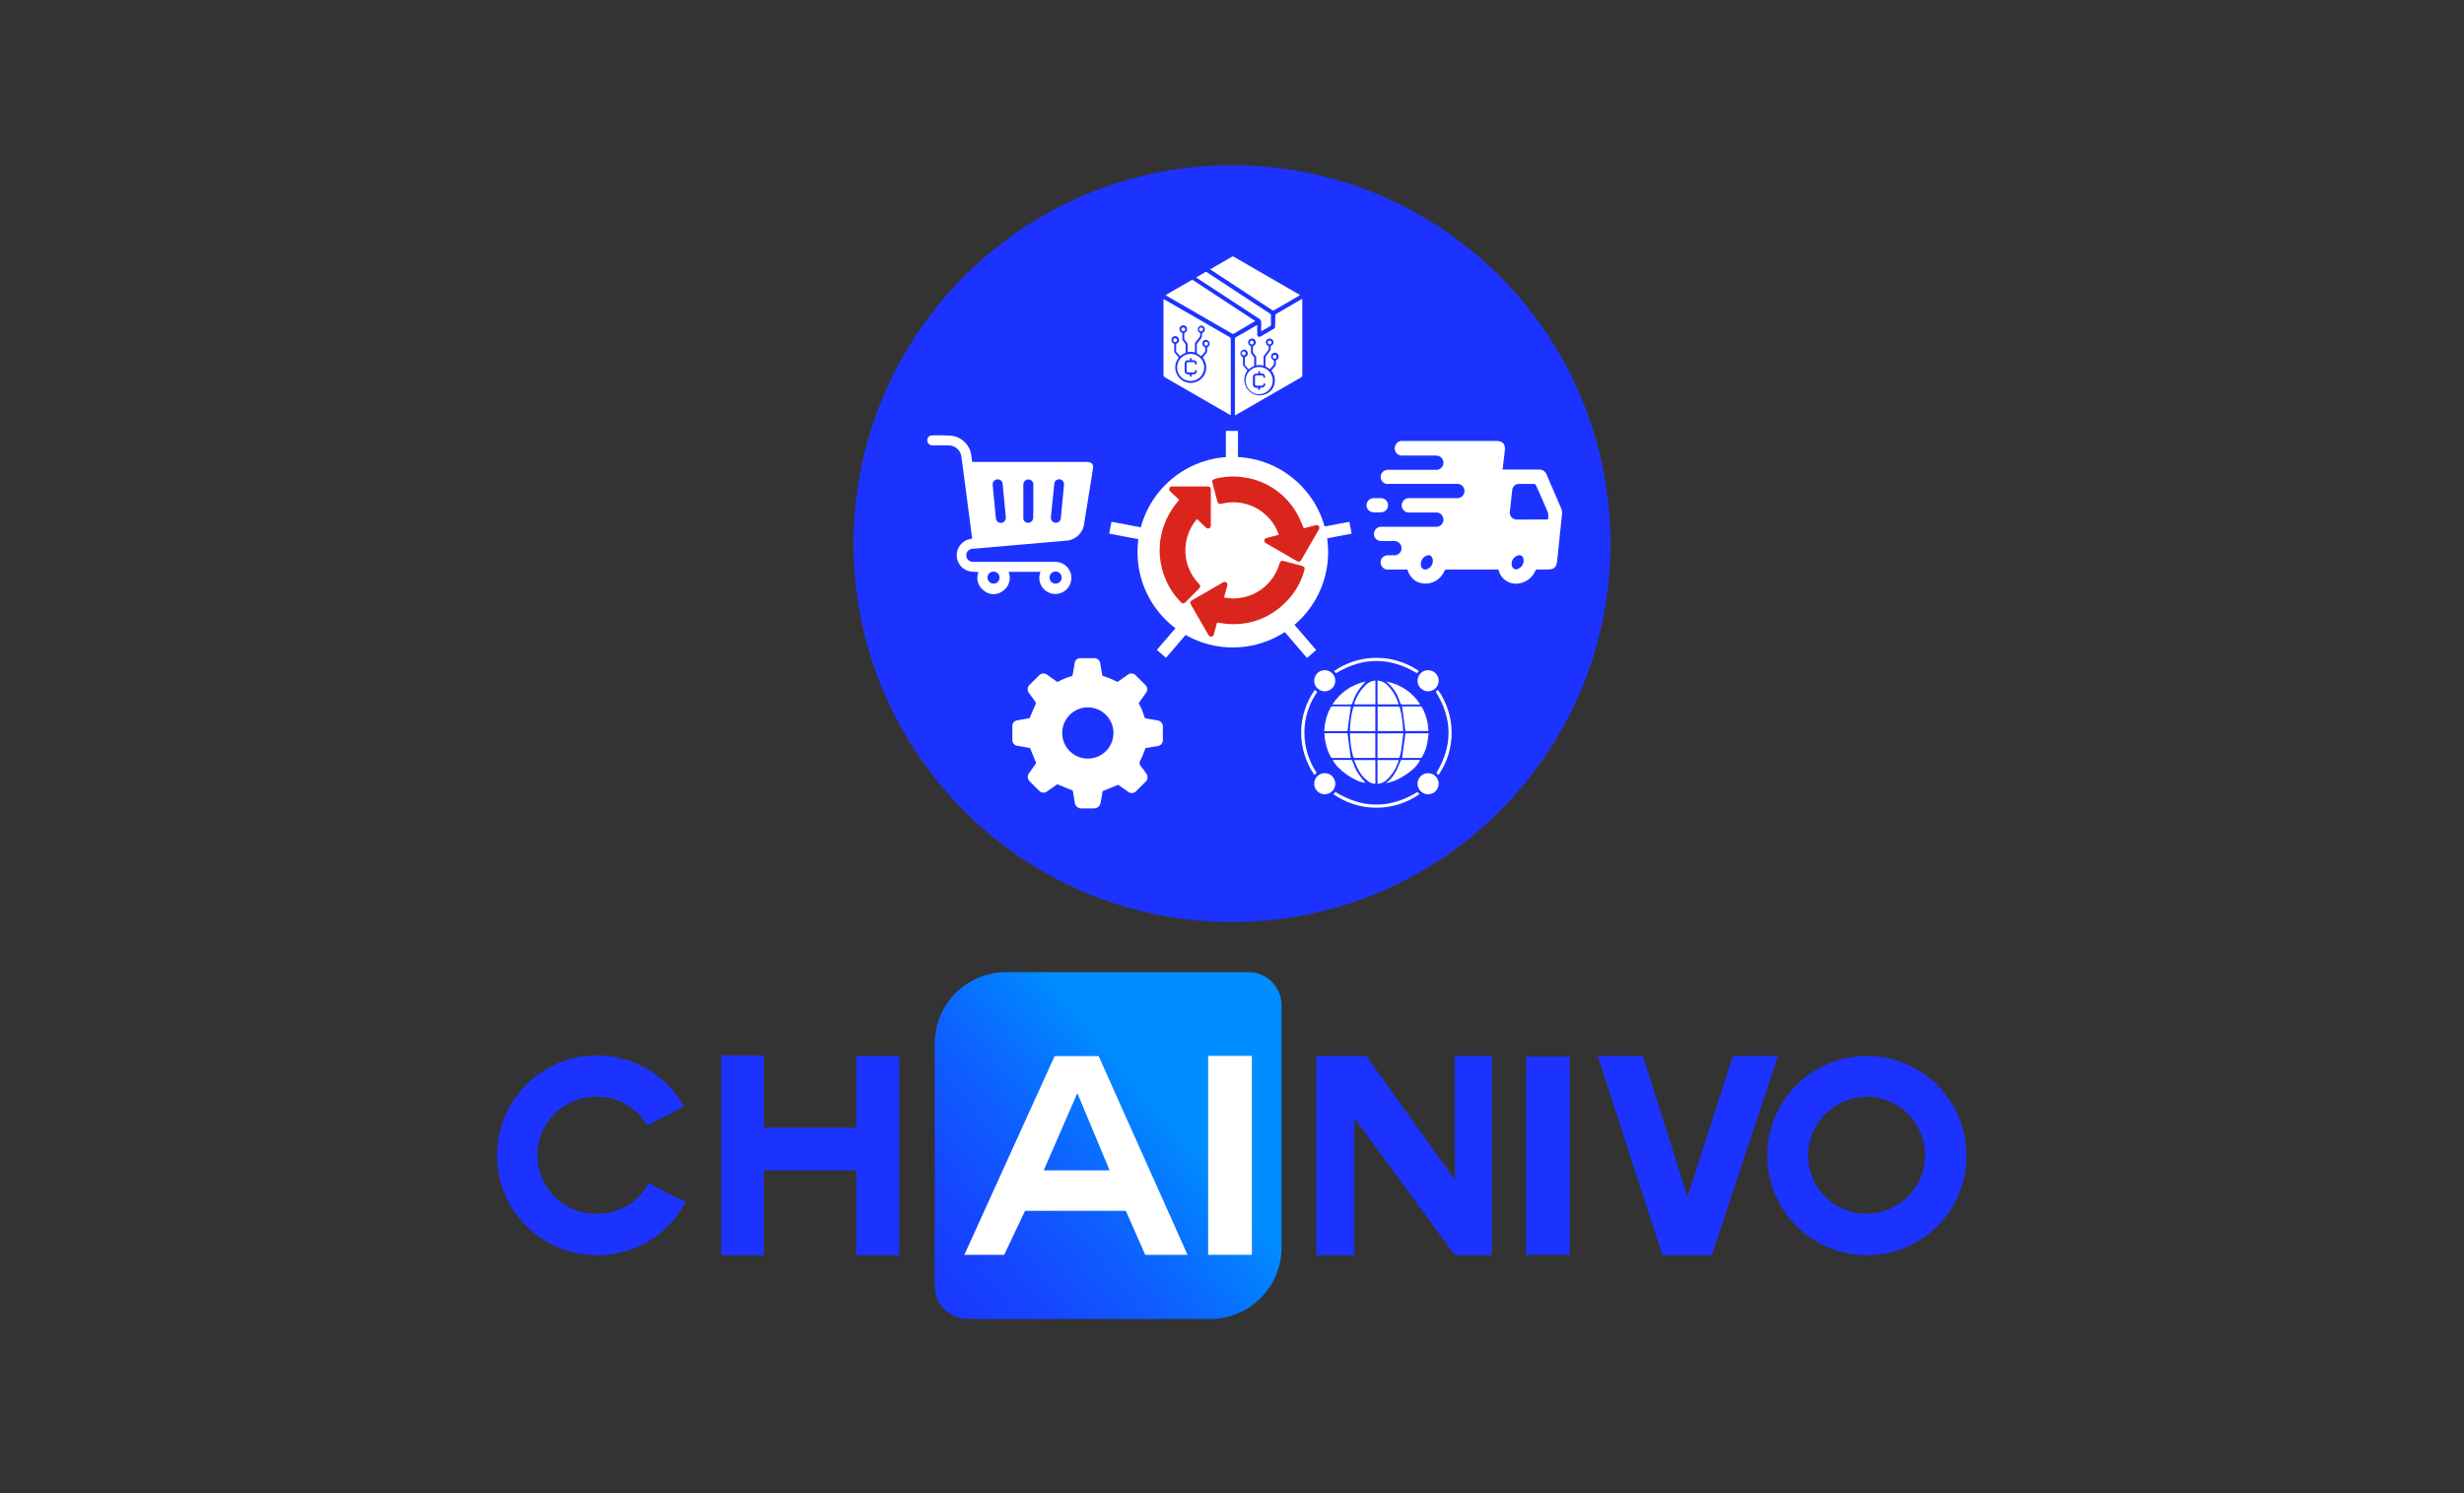 <svg width="231" height="140" viewBox="0 0 231 140" fill="none" xmlns="http://www.w3.org/2000/svg">
<rect x="0" y="0" width="231" height="140" fill="#333333" stroke="none"/>
<path d="M56.004 117.691C54.352 117.699 52.728 117.271 51.295 116.449C49.863 115.628 48.673 114.442 47.846 113.012C47.02 111.582 46.586 109.96 46.589 108.308C46.592 106.657 47.031 105.035 47.862 103.608C48.694 102.181 49.887 101 51.323 100.183C52.758 99.366 54.384 98.943 56.035 98.957C57.687 98.971 59.305 99.421 60.726 100.262C62.148 101.103 63.321 102.305 64.128 103.745C62.551 104.574 62.421 104.65 60.662 105.504C60.187 104.69 59.507 104.014 58.69 103.545C57.872 103.076 56.946 102.829 56.004 102.83C55.272 102.811 54.543 102.939 53.861 103.206C53.179 103.473 52.558 103.874 52.033 104.385C51.509 104.897 51.092 105.508 50.807 106.182C50.523 106.857 50.376 107.582 50.376 108.315C50.376 109.047 50.523 109.772 50.807 110.447C51.092 111.122 51.509 111.733 52.033 112.244C52.558 112.755 53.179 113.156 53.861 113.423C54.543 113.69 55.272 113.818 56.004 113.8C56.992 113.808 57.963 113.545 58.812 113.039C59.66 112.533 60.353 111.803 60.815 110.929C62.577 111.834 62.631 111.939 64.285 112.688C63.497 114.201 62.307 115.469 60.846 116.352C59.386 117.234 57.71 117.698 56.004 117.691Z" fill="#1C33FF"/>
<path d="M80.273 109.733H71.614V117.691H67.617V98.96H71.614V105.737H80.273V99.011H84.299V117.691H80.273V109.733Z" fill="#1C33FF"/>
<path d="M126.971 104.821V117.691H123.399V99.011H128.09L136.4 110.638V99.011H139.867V117.691H136.4L126.971 104.821Z" fill="#1C33FF"/>
<path d="M143.071 99.065H147.159V117.666H143.071V99.065Z" fill="#1C33FF"/>
<path d="M160.487 117.691H155.854L149.786 99.011H154.023L158.183 112.146H158.238L162.449 99.011H166.689L160.487 117.691Z" fill="#1C33FF"/>
<path d="M175.011 117.691C173.163 117.689 171.357 117.139 169.822 116.11C168.287 115.082 167.091 113.621 166.386 111.913C165.681 110.205 165.499 108.326 165.862 106.515C166.224 104.703 167.116 103.039 168.425 101.734C169.733 100.43 171.399 99.542 173.212 99.184C175.025 98.826 176.903 99.014 178.609 99.724C180.315 100.433 181.773 101.633 182.797 103.171C183.821 104.709 184.366 106.516 184.363 108.364C184.364 109.591 184.123 110.806 183.653 111.94C183.183 113.074 182.494 114.104 181.625 114.97C180.756 115.837 179.724 116.523 178.589 116.99C177.454 117.457 176.238 117.695 175.011 117.691ZM169.502 108.364C169.512 109.446 169.841 110.501 170.448 111.397C171.056 112.292 171.915 112.988 172.917 113.397C173.919 113.805 175.019 113.909 176.08 113.693C177.141 113.478 178.114 112.954 178.877 112.187C179.641 111.42 180.16 110.444 180.371 109.383C180.581 108.321 180.473 107.221 180.059 106.221C179.646 105.221 178.946 104.365 178.048 103.762C177.15 103.158 176.093 102.834 175.011 102.83C173.549 102.842 172.151 103.43 171.12 104.466C170.089 105.502 169.508 106.902 169.502 108.364Z" fill="#1C33FF"/>
<path d="M94.324 91.151H117.055C117.875 91.151 118.66 91.477 119.239 92.056C119.819 92.635 120.144 93.421 120.144 94.24V116.972C120.144 118.748 119.438 120.451 118.183 121.707C116.927 122.963 115.223 123.668 113.447 123.668H90.719C89.9 123.668 89.115 123.343 88.535 122.764C87.956 122.184 87.631 121.399 87.631 120.58V97.844C87.631 96.068 88.336 94.365 89.592 93.109C90.848 91.853 92.552 91.148 94.328 91.148L94.324 91.151Z" fill="url(#paint0_linear_25891_144269)"/>
<path d="M90.406 117.655L98.872 99.025H103L111.332 117.655H107.364L105.547 113.527H96.1L94.142 117.655H90.406ZM100.987 102.525L97.851 109.733H104.028L101.013 102.525H100.987Z" fill="white"/>
<path d="M113.266 99H117.364V117.655H113.266V99Z" fill="white"/>
<path d="M115.5 86.453C135.096 86.453 150.982 70.568 150.982 50.972C150.982 31.376 135.096 15.49 115.5 15.49C95.904 15.49 80.019 31.376 80.019 50.972C80.019 70.568 95.904 86.453 115.5 86.453Z" fill="#1C33FF"/>
<path d="M97.547 53.617H94.56C94.693 53.945 94.705 54.31 94.593 54.646C94.482 54.982 94.255 55.267 93.953 55.452C93.712 55.625 93.421 55.716 93.124 55.712C92.827 55.707 92.539 55.607 92.304 55.426C92.014 55.239 91.799 54.958 91.694 54.63C91.59 54.302 91.602 53.948 91.73 53.628C91.487 53.628 91.244 53.614 91.003 53.588C90.642 53.534 90.312 53.355 90.072 53.08C89.832 52.806 89.697 52.455 89.691 52.091C89.685 51.727 89.806 51.373 90.034 51.09C90.261 50.806 90.581 50.611 90.937 50.539L91.137 50.499C91.101 50.198 91.064 49.9 91.025 49.602L90.534 45.841C90.4 44.827 90.272 43.81 90.127 42.796C90.085 42.508 89.942 42.245 89.722 42.055C89.503 41.864 89.222 41.758 88.932 41.757C88.427 41.757 87.925 41.757 87.424 41.757C87.344 41.761 87.264 41.744 87.192 41.709C87.12 41.674 87.058 41.621 87.012 41.555C86.967 41.489 86.938 41.413 86.93 41.333C86.922 41.253 86.934 41.173 86.966 41.099C86.992 41.022 87.041 40.955 87.106 40.906C87.17 40.857 87.248 40.828 87.329 40.823C87.962 40.801 88.595 40.812 89.226 40.856C89.691 40.919 90.123 41.133 90.454 41.465C90.786 41.797 90.999 42.229 91.061 42.694C91.083 42.858 91.108 43.025 91.123 43.192C91.123 43.283 91.17 43.323 91.261 43.312H101.882C101.981 43.31 102.08 43.321 102.176 43.345C102.281 43.382 102.369 43.456 102.425 43.552C102.48 43.649 102.499 43.762 102.478 43.872C102.255 45.262 102.032 46.654 101.809 48.047C101.754 48.41 101.696 48.741 101.642 49.086C101.593 49.519 101.391 49.92 101.071 50.216C100.752 50.512 100.337 50.684 99.901 50.699L94.887 51.135L91.213 51.455C91.129 51.453 91.046 51.468 90.968 51.5C90.89 51.531 90.82 51.579 90.761 51.639C90.702 51.698 90.656 51.77 90.626 51.848C90.596 51.927 90.582 52.01 90.586 52.094C90.589 52.178 90.61 52.261 90.646 52.336C90.683 52.412 90.735 52.479 90.798 52.534C90.862 52.589 90.936 52.63 91.016 52.655C91.096 52.68 91.181 52.688 91.264 52.679H96.715C97.441 52.679 98.19 52.679 98.924 52.679C99.269 52.676 99.604 52.792 99.875 53.006C100.145 53.221 100.333 53.522 100.408 53.858C100.484 54.195 100.441 54.547 100.288 54.856C100.135 55.166 99.88 55.413 99.567 55.557C99.308 55.675 99.022 55.718 98.74 55.681C98.458 55.643 98.193 55.526 97.975 55.344C97.756 55.163 97.594 54.923 97.506 54.652C97.418 54.382 97.408 54.092 97.478 53.817C97.514 53.744 97.529 53.69 97.547 53.617ZM94.298 48.53C94.2 47.487 94.102 46.437 94 45.387C93.997 45.323 93.981 45.26 93.953 45.202C93.924 45.145 93.884 45.094 93.835 45.052C93.786 45.011 93.729 44.98 93.667 44.962C93.606 44.944 93.541 44.939 93.477 44.947C93.414 44.956 93.352 44.977 93.297 45.009C93.242 45.042 93.193 45.085 93.155 45.136C93.117 45.188 93.089 45.247 93.074 45.309C93.059 45.371 93.056 45.436 93.067 45.499C93.096 45.779 93.121 46.063 93.147 46.342C93.219 47.095 93.288 47.85 93.365 48.602C93.37 48.664 93.387 48.724 93.415 48.779C93.444 48.834 93.484 48.883 93.531 48.922C93.579 48.961 93.634 48.99 93.694 49.008C93.753 49.026 93.815 49.031 93.877 49.024C93.993 49.009 94.1 48.952 94.178 48.864C94.256 48.775 94.299 48.662 94.298 48.544V48.53ZM98.517 48.53C98.514 48.651 98.557 48.769 98.638 48.859C98.72 48.949 98.832 49.004 98.953 49.013C99.014 49.018 99.076 49.011 99.135 48.992C99.193 48.972 99.247 48.942 99.294 48.902C99.341 48.861 99.379 48.812 99.406 48.757C99.434 48.702 99.45 48.642 99.454 48.581C99.554 47.549 99.651 46.519 99.745 45.492C99.757 45.429 99.755 45.364 99.741 45.302C99.726 45.239 99.7 45.18 99.662 45.128C99.624 45.076 99.576 45.032 99.522 44.999C99.466 44.967 99.405 44.945 99.342 44.936C99.276 44.93 99.209 44.938 99.146 44.96C99.083 44.981 99.026 45.016 98.977 45.062C98.929 45.108 98.891 45.163 98.867 45.225C98.842 45.287 98.83 45.353 98.833 45.419C98.793 45.761 98.764 46.106 98.731 46.448C98.651 47.131 98.586 47.832 98.517 48.555V48.53ZM96.878 46.986C96.878 46.48 96.878 45.972 96.878 45.467C96.884 45.401 96.876 45.336 96.855 45.274C96.834 45.212 96.8 45.155 96.756 45.106C96.712 45.058 96.658 45.019 96.598 44.993C96.538 44.967 96.473 44.953 96.408 44.953C96.342 44.953 96.277 44.967 96.217 44.993C96.157 45.019 96.104 45.058 96.059 45.106C96.015 45.155 95.981 45.212 95.96 45.274C95.939 45.336 95.931 45.401 95.937 45.467C95.937 46.474 95.937 47.483 95.937 48.493C95.93 48.55 95.93 48.608 95.937 48.664C95.965 48.776 96.034 48.873 96.129 48.937C96.224 49.001 96.34 49.029 96.454 49.013C96.567 48.998 96.672 48.941 96.747 48.854C96.822 48.767 96.862 48.656 96.86 48.541C96.882 48.047 96.878 47.531 96.878 47.011V46.986ZM92.58 54.155C92.579 54.267 92.612 54.377 92.674 54.471C92.736 54.565 92.824 54.638 92.928 54.681C93.032 54.724 93.146 54.736 93.256 54.714C93.367 54.693 93.468 54.639 93.547 54.559C93.627 54.48 93.681 54.378 93.703 54.268C93.724 54.158 93.713 54.043 93.669 53.94C93.626 53.836 93.553 53.747 93.459 53.685C93.365 53.623 93.255 53.591 93.143 53.591C93.067 53.591 92.991 53.607 92.921 53.636C92.851 53.666 92.788 53.71 92.735 53.765C92.683 53.82 92.642 53.885 92.615 53.957C92.588 54.028 92.576 54.104 92.58 54.18V54.155ZM99.534 54.155C99.534 54.003 99.474 53.858 99.367 53.751C99.26 53.644 99.115 53.584 98.964 53.584C98.813 53.584 98.668 53.644 98.561 53.751C98.454 53.858 98.393 54.003 98.393 54.155C98.393 54.306 98.454 54.451 98.561 54.558C98.668 54.665 98.813 54.725 98.964 54.725C99.115 54.725 99.26 54.665 99.367 54.558C99.474 54.451 99.534 54.306 99.534 54.155Z" fill="white"/>
<path d="M100.569 74.125L99.116 73.532C98.807 73.75 98.484 73.987 98.153 74.212C98.046 74.294 97.912 74.333 97.778 74.322C97.643 74.31 97.518 74.249 97.426 74.15C97.118 73.849 96.816 73.543 96.514 73.238C96.419 73.144 96.362 73.018 96.352 72.884C96.343 72.751 96.382 72.618 96.463 72.511C96.671 72.213 96.881 71.919 97.092 71.625C97.112 71.603 97.125 71.575 97.128 71.546C97.132 71.516 97.125 71.487 97.11 71.461C96.936 71.051 96.765 70.636 96.598 70.222C96.592 70.193 96.576 70.166 96.553 70.147C96.53 70.128 96.501 70.117 96.471 70.117C96.108 70.059 95.744 69.993 95.359 69.924C95.231 69.904 95.115 69.838 95.032 69.738C94.949 69.639 94.905 69.512 94.908 69.383C94.908 68.947 94.908 68.511 94.908 68.078C94.905 67.949 94.95 67.822 95.033 67.723C95.117 67.624 95.234 67.559 95.363 67.541C95.762 67.464 96.162 67.399 96.533 67.334C96.703 66.923 96.852 66.523 97.041 66.138C97.088 66.075 97.11 65.997 97.104 65.919C97.098 65.841 97.064 65.768 97.009 65.713C96.816 65.48 96.645 65.222 96.478 64.986C96.43 64.93 96.394 64.864 96.371 64.793C96.349 64.722 96.341 64.648 96.347 64.574C96.353 64.5 96.374 64.428 96.409 64.362C96.443 64.296 96.49 64.238 96.547 64.191L97.397 63.34C97.494 63.229 97.63 63.16 97.776 63.148C97.923 63.135 98.069 63.181 98.182 63.275L99.134 63.951C99.56 63.708 100.014 63.518 100.486 63.388C100.504 63.376 100.52 63.362 100.533 63.344C100.545 63.327 100.554 63.307 100.559 63.286C100.624 62.922 100.682 62.559 100.748 62.174C100.766 62.043 100.832 61.923 100.933 61.837C101.035 61.751 101.164 61.706 101.296 61.709C101.725 61.709 102.157 61.709 102.586 61.709C102.726 61.705 102.862 61.754 102.966 61.846C103.071 61.939 103.136 62.068 103.149 62.207C103.215 62.592 103.284 62.977 103.349 63.358C103.593 63.446 103.836 63.522 104.076 63.62C104.316 63.718 104.537 63.834 104.77 63.943L105.707 63.279C105.764 63.23 105.829 63.193 105.9 63.171C105.971 63.148 106.046 63.139 106.12 63.146C106.194 63.152 106.266 63.173 106.332 63.208C106.397 63.243 106.456 63.29 106.503 63.347C106.786 63.631 107.074 63.911 107.353 64.198C107.466 64.293 107.536 64.429 107.549 64.576C107.562 64.723 107.517 64.869 107.422 64.983C107.201 65.299 106.975 65.611 106.747 65.935C106.99 66.36 107.18 66.814 107.31 67.286C107.319 67.304 107.331 67.319 107.347 67.331C107.363 67.343 107.381 67.351 107.401 67.355C107.764 67.417 108.102 67.479 108.454 67.533C108.537 67.538 108.618 67.559 108.692 67.596C108.766 67.633 108.831 67.685 108.885 67.748C108.938 67.811 108.977 67.885 109.001 67.964C109.024 68.044 109.031 68.127 109.021 68.209C109.003 68.591 109.021 68.972 109.021 69.357C109.032 69.499 108.988 69.639 108.898 69.749C108.808 69.859 108.679 69.93 108.538 69.946C108.149 70.019 107.757 70.081 107.386 70.146C107.263 70.519 107.115 70.883 106.943 71.236C106.867 71.333 106.831 71.455 106.842 71.578C106.852 71.701 106.909 71.815 107.001 71.897C107.162 72.096 107.313 72.303 107.451 72.519C107.499 72.575 107.536 72.641 107.558 72.712C107.581 72.782 107.589 72.857 107.582 72.931C107.576 73.005 107.555 73.077 107.521 73.143C107.486 73.208 107.439 73.267 107.382 73.314C107.099 73.601 106.816 73.885 106.529 74.165C106.482 74.22 106.424 74.266 106.36 74.3C106.295 74.334 106.224 74.354 106.152 74.36C106.079 74.366 106.006 74.358 105.936 74.335C105.867 74.313 105.803 74.277 105.747 74.23L104.828 73.58L103.375 74.175C103.313 74.517 103.251 74.902 103.182 75.266C103.159 75.415 103.083 75.552 102.968 75.65C102.852 75.748 102.705 75.801 102.553 75.8C102.161 75.8 101.769 75.8 101.376 75.8C101.234 75.802 101.096 75.755 100.985 75.667C100.873 75.579 100.796 75.455 100.766 75.316C100.697 74.884 100.649 74.488 100.569 74.125ZM101.987 66.32C101.51 66.319 101.044 66.46 100.648 66.724C100.252 66.989 99.943 67.365 99.761 67.805C99.578 68.245 99.531 68.729 99.624 69.196C99.717 69.663 99.947 70.092 100.285 70.429C100.622 70.765 101.052 70.993 101.519 71.085C101.986 71.177 102.471 71.128 102.91 70.945C103.35 70.761 103.725 70.451 103.988 70.054C104.251 69.657 104.39 69.191 104.388 68.714C104.384 68.079 104.129 67.472 103.679 67.024C103.23 66.576 102.621 66.323 101.987 66.32Z" fill="white"/>
<path d="M126.568 68.754H128.937V71.062C128.897 71.062 128.853 71.062 128.81 71.062H127.033C126.931 71.062 126.884 71.04 126.851 70.931C126.673 70.247 126.575 69.544 126.561 68.838C126.561 68.823 126.564 68.794 126.568 68.754Z" fill="white"/>
<path d="M131.561 68.754C131.492 69.31 131.433 69.844 131.357 70.386C131.324 70.586 131.277 70.784 131.215 70.978C131.206 71.001 131.191 71.021 131.172 71.037C131.153 71.053 131.131 71.064 131.106 71.069H129.177C129.177 71.069 129.159 71.069 129.141 71.069V68.769L131.561 68.754Z" fill="white"/>
<path d="M131.535 68.551H129.155V66.243C129.195 66.243 129.239 66.243 129.282 66.243C129.875 66.243 130.467 66.243 131.059 66.243C131.176 66.243 131.216 66.28 131.245 66.389C131.421 67.063 131.519 67.756 131.535 68.453V68.551Z" fill="white"/>
<path d="M126.557 68.551C126.563 67.797 126.668 67.047 126.869 66.32C126.878 66.299 126.891 66.281 126.908 66.266C126.925 66.252 126.945 66.241 126.967 66.236H128.937V68.554L126.557 68.551Z" fill="white"/>
<path d="M126.641 71.069H124.962C124.917 71.074 124.872 71.065 124.833 71.043C124.793 71.021 124.762 70.987 124.744 70.945C124.403 70.3 124.207 69.588 124.17 68.86V68.747H126.325L126.641 71.069Z" fill="white"/>
<path d="M131.44 71.069L131.76 68.758H133.94C133.893 69.081 133.86 69.405 133.799 69.721C133.708 70.16 133.547 70.582 133.323 70.971C133.307 70.997 133.286 71.019 133.261 71.036C133.236 71.053 133.207 71.064 133.177 71.069C132.61 71.069 132.044 71.069 131.477 71.069H131.44Z" fill="white"/>
<path d="M126.644 66.233L126.325 68.554H124.145C124.17 68.318 124.181 68.086 124.217 67.86C124.307 67.333 124.481 66.824 124.733 66.353C124.749 66.313 124.777 66.28 124.813 66.257C124.849 66.235 124.891 66.225 124.933 66.229C125.464 66.229 125.994 66.229 126.525 66.229L126.644 66.233Z" fill="white"/>
<path d="M131.757 68.547L131.44 66.233H133.148C133.176 66.231 133.204 66.236 133.229 66.247C133.255 66.258 133.278 66.274 133.297 66.294C133.686 66.981 133.896 67.754 133.908 68.543L131.757 68.547Z" fill="white"/>
<path d="M126.942 71.265H128.941V73.503C128.677 73.48 128.425 73.383 128.214 73.224C127.771 72.877 127.425 72.421 127.211 71.901C127.11 71.697 127.033 71.49 126.942 71.265Z" fill="white"/>
<path d="M129.141 73.496V71.265H131.135C130.926 72.008 130.508 72.676 129.929 73.187C129.707 73.373 129.43 73.481 129.141 73.496Z" fill="white"/>
<path d="M128.944 63.805V66.04H126.949C127.159 65.294 127.58 64.625 128.163 64.114C128.386 63.935 128.658 63.827 128.944 63.805Z" fill="white"/>
<path d="M129.144 63.805C129.487 63.836 129.809 63.985 130.056 64.227C130.499 64.657 130.834 65.186 131.033 65.771C131.066 65.847 131.091 65.924 131.117 66C131.117 66 131.117 66.018 131.117 66.04H129.144V63.805Z" fill="white"/>
<path d="M125.184 63.831C125.183 64.026 125.124 64.217 125.015 64.379C124.906 64.541 124.752 64.667 124.571 64.741C124.39 64.816 124.192 64.835 124 64.796C123.809 64.757 123.633 64.663 123.495 64.525C123.357 64.386 123.264 64.21 123.226 64.019C123.188 63.827 123.208 63.628 123.283 63.448C123.358 63.268 123.484 63.114 123.647 63.005C123.809 62.897 124 62.839 124.195 62.839C124.325 62.839 124.454 62.864 124.574 62.914C124.695 62.964 124.804 63.037 124.895 63.13C124.987 63.222 125.06 63.331 125.109 63.451C125.159 63.572 125.184 63.701 125.184 63.831Z" fill="white"/>
<path d="M134.874 63.827C134.874 64.022 134.816 64.213 134.708 64.376C134.599 64.538 134.445 64.665 134.265 64.74C134.084 64.815 133.886 64.835 133.694 64.797C133.503 64.759 133.327 64.665 133.188 64.527C133.05 64.389 132.955 64.214 132.917 64.022C132.878 63.831 132.897 63.632 132.972 63.451C133.046 63.271 133.172 63.116 133.334 63.007C133.496 62.898 133.687 62.84 133.882 62.839C134.013 62.837 134.142 62.862 134.263 62.911C134.383 62.96 134.493 63.033 134.586 63.125C134.678 63.217 134.751 63.326 134.801 63.447C134.85 63.568 134.875 63.697 134.874 63.827Z" fill="white"/>
<path d="M134.874 73.481C134.874 73.677 134.816 73.868 134.708 74.031C134.599 74.193 134.445 74.32 134.264 74.395C134.083 74.469 133.885 74.489 133.693 74.451C133.501 74.413 133.325 74.319 133.187 74.18C133.049 74.042 132.955 73.866 132.916 73.674C132.878 73.483 132.898 73.284 132.973 73.103C133.047 72.923 133.174 72.768 133.337 72.66C133.499 72.551 133.69 72.493 133.886 72.493C134.016 72.493 134.144 72.518 134.265 72.567C134.385 72.617 134.494 72.69 134.586 72.782C134.678 72.873 134.75 72.983 134.8 73.103C134.849 73.223 134.875 73.352 134.874 73.481Z" fill="white"/>
<path d="M125.184 73.478C125.184 73.673 125.127 73.865 125.019 74.028C124.911 74.191 124.757 74.318 124.577 74.393C124.397 74.469 124.198 74.489 124.006 74.452C123.814 74.414 123.638 74.321 123.499 74.183C123.36 74.045 123.266 73.87 123.227 73.678C123.188 73.486 123.207 73.287 123.281 73.107C123.355 72.926 123.481 72.771 123.643 72.662C123.805 72.553 123.996 72.494 124.192 72.493C124.322 72.492 124.45 72.517 124.571 72.566C124.691 72.615 124.801 72.688 124.893 72.779C124.985 72.871 125.058 72.979 125.108 73.099C125.158 73.219 125.184 73.348 125.184 73.478Z" fill="white"/>
<path d="M129.943 73.416C130.348 73.114 130.675 72.72 130.899 72.268C131.048 71.977 131.161 71.672 131.288 71.374C131.317 71.301 131.339 71.254 131.433 71.254H133.075H133.119C132.872 72.064 131.077 73.296 129.943 73.416Z" fill="white"/>
<path d="M128.011 73.398C127.124 73.369 125.344 72.159 124.951 71.254H125.136C125.627 71.254 126.118 71.254 126.608 71.254C126.652 71.248 126.697 71.258 126.734 71.284C126.77 71.31 126.795 71.349 126.804 71.392C126.989 71.987 127.292 72.538 127.695 73.013C127.822 73.154 127.934 73.307 128.011 73.398Z" fill="white"/>
<path d="M128.025 63.9C127.938 64.005 127.811 64.161 127.662 64.314C127.27 64.779 126.975 65.318 126.793 65.898C126.79 65.922 126.781 65.945 126.769 65.966C126.756 65.987 126.74 66.006 126.72 66.02C126.701 66.035 126.679 66.045 126.655 66.051C126.631 66.057 126.607 66.058 126.583 66.055C126.038 66.055 125.493 66.055 124.911 66.055C125.261 65.506 125.716 65.034 126.251 64.663C126.786 64.294 127.389 64.034 128.025 63.9Z" fill="white"/>
<path d="M133.145 66.051H131.84C131.677 66.051 131.477 66.102 131.361 66.029C131.244 65.956 131.226 65.749 131.164 65.6C130.934 64.953 130.533 64.379 130.005 63.94C129.987 63.932 129.97 63.919 129.958 63.903C130.609 64.02 131.229 64.272 131.777 64.642C132.326 65.011 132.792 65.491 133.145 66.051Z" fill="white"/>
<path d="M132.89 74.255L133.079 74.459C131.895 75.288 130.484 75.734 129.039 75.734C127.593 75.734 126.182 75.288 124.998 74.459L125.194 74.255C127.756 75.836 130.31 75.84 132.89 74.255Z" fill="white"/>
<path d="M134.856 72.671L134.667 72.464C136.201 69.928 136.18 67.395 134.605 64.866L134.805 64.677C135.634 65.843 136.084 67.236 136.093 68.666C136.102 70.097 135.67 71.495 134.856 72.671Z" fill="white"/>
<path d="M123.436 72.457L123.222 72.66C122.41 71.487 121.978 70.093 121.985 68.666C121.993 67.24 122.438 65.85 123.262 64.685L123.49 64.874C122.717 65.984 122.298 67.303 122.288 68.657C122.278 70.01 122.678 71.335 123.436 72.457Z" fill="white"/>
<path d="M133.018 62.911L132.836 63.119C130.292 61.589 127.785 61.593 125.245 63.119L125.067 62.915C126.237 62.11 127.623 61.679 129.042 61.679C130.461 61.678 131.848 62.108 133.018 62.911Z" fill="white"/>
<path d="M140.863 44.028H141.186C142.211 44.028 143.236 44.028 144.257 44.028C144.419 44.015 144.58 44.056 144.716 44.146C144.852 44.235 144.954 44.368 145.005 44.522C145.459 45.579 145.924 46.633 146.371 47.694C146.437 47.86 146.461 48.04 146.44 48.217C146.295 49.671 146.131 51.124 145.982 52.578C145.917 53.195 145.714 53.395 145.103 53.395C144.791 53.395 144.478 53.395 144.162 53.395C144.11 53.389 144.056 53.401 144.012 53.429C143.967 53.458 143.934 53.501 143.919 53.551C143.788 53.846 143.587 54.103 143.333 54.302C143.08 54.501 142.782 54.635 142.465 54.692C142.058 54.78 141.632 54.712 141.272 54.501C140.912 54.291 140.645 53.953 140.521 53.555C140.521 53.508 140.489 53.461 140.467 53.399H140.271C138.734 53.399 137.2 53.399 135.663 53.399C135.605 53.392 135.545 53.405 135.496 53.437C135.446 53.469 135.409 53.517 135.391 53.573C135.287 53.809 135.137 54.022 134.949 54.198C134.761 54.375 134.54 54.512 134.298 54.601C134.056 54.69 133.799 54.729 133.541 54.716C133.284 54.703 133.032 54.638 132.8 54.525C132.591 54.404 132.408 54.242 132.262 54.05C132.116 53.857 132.01 53.637 131.95 53.402H130.133C130.005 53.41 129.877 53.379 129.766 53.314C129.655 53.25 129.565 53.154 129.508 53.039C129.455 52.941 129.428 52.832 129.429 52.721C129.43 52.61 129.458 52.501 129.512 52.404C129.566 52.307 129.643 52.225 129.737 52.166C129.831 52.107 129.939 52.072 130.049 52.065C130.275 52.065 130.5 52.065 130.725 52.065C130.902 52.065 131.073 51.995 131.198 51.87C131.323 51.744 131.394 51.574 131.394 51.397C131.394 51.219 131.323 51.049 131.198 50.924C131.073 50.799 130.902 50.728 130.725 50.728C130.307 50.728 129.889 50.728 129.475 50.728C129.298 50.728 129.128 50.658 129.002 50.532C128.877 50.407 128.807 50.237 128.807 50.06C128.807 49.882 128.877 49.712 129.002 49.587C129.128 49.461 129.298 49.391 129.475 49.391H134.617C134.729 49.398 134.842 49.377 134.944 49.328C135.045 49.28 135.133 49.207 135.199 49.115C135.265 49.024 135.306 48.917 135.319 48.805C135.333 48.693 135.317 48.58 135.274 48.475C135.226 48.345 135.137 48.234 135.02 48.158C134.904 48.082 134.766 48.046 134.628 48.054H132.084C131.968 48.056 131.852 48.028 131.75 47.971C131.648 47.915 131.563 47.833 131.502 47.733C131.442 47.633 131.409 47.52 131.406 47.403C131.404 47.286 131.432 47.171 131.488 47.069C131.545 46.953 131.634 46.857 131.746 46.793C131.857 46.728 131.985 46.698 132.113 46.706H136.557C136.651 46.716 136.745 46.706 136.835 46.676C136.924 46.647 137.007 46.6 137.077 46.537C137.147 46.474 137.203 46.397 137.241 46.31C137.279 46.224 137.299 46.131 137.299 46.037C137.299 45.943 137.279 45.85 137.241 45.764C137.203 45.678 137.147 45.601 137.077 45.538C137.007 45.475 136.924 45.427 136.835 45.398C136.745 45.369 136.651 45.359 136.557 45.369H130.235C130.14 45.38 130.045 45.38 129.951 45.369C129.792 45.331 129.653 45.236 129.559 45.102C129.465 44.968 129.424 44.804 129.443 44.642C129.461 44.479 129.539 44.328 129.661 44.219C129.784 44.111 129.943 44.051 130.107 44.053H133.955C134.188 44.053 134.42 44.053 134.653 44.053C134.83 44.053 135 43.983 135.126 43.858C135.251 43.732 135.322 43.562 135.322 43.385C135.322 43.207 135.251 43.037 135.126 42.912C135 42.787 134.83 42.716 134.653 42.716C133.581 42.716 132.513 42.716 131.441 42.716C131.329 42.72 131.217 42.695 131.117 42.645C131.017 42.594 130.931 42.518 130.868 42.425C130.805 42.333 130.767 42.225 130.756 42.113C130.746 42.002 130.764 41.889 130.809 41.786C130.848 41.664 130.923 41.556 131.024 41.478C131.125 41.399 131.248 41.353 131.376 41.346C131.437 41.343 131.499 41.343 131.561 41.346H140.303C140.885 41.346 141.139 41.63 141.081 42.226C141.023 42.822 140.932 43.407 140.863 44.028ZM145.129 48.708C145.165 48.5 145.165 48.287 145.129 48.079C144.765 47.204 144.376 46.342 143.988 45.478C143.974 45.45 143.953 45.426 143.928 45.407C143.902 45.389 143.873 45.377 143.842 45.372C143.359 45.372 142.872 45.372 142.389 45.372C142.232 45.376 142.081 45.437 141.967 45.545C141.853 45.654 141.783 45.8 141.771 45.957C141.691 46.633 141.615 47.309 141.55 47.985C141.537 48.074 141.544 48.165 141.569 48.251C141.594 48.338 141.637 48.418 141.696 48.486C141.754 48.555 141.826 48.611 141.907 48.649C141.989 48.688 142.077 48.709 142.167 48.712C143.123 48.715 144.089 48.708 145.129 48.708ZM134.33 52.578C134.33 52.247 134.126 52.014 133.861 52.058C133.654 52.103 133.472 52.224 133.351 52.398C133.23 52.572 133.18 52.786 133.211 52.995C133.211 53.064 133.229 53.132 133.262 53.192C133.296 53.252 133.344 53.302 133.403 53.339C133.461 53.375 133.528 53.396 133.597 53.399C133.665 53.403 133.734 53.389 133.796 53.359C133.954 53.299 134.09 53.192 134.185 53.052C134.281 52.912 134.331 52.747 134.33 52.578ZM141.72 52.883C141.72 53.192 141.92 53.413 142.167 53.384C142.277 53.363 142.382 53.319 142.474 53.257C142.567 53.194 142.646 53.113 142.707 53.02C142.768 52.926 142.81 52.82 142.829 52.71C142.849 52.6 142.846 52.487 142.821 52.378C142.811 52.319 142.787 52.263 142.751 52.214C142.716 52.166 142.669 52.126 142.616 52.098C142.562 52.07 142.503 52.055 142.443 52.054C142.383 52.053 142.324 52.065 142.269 52.091C142.104 52.146 141.96 52.253 141.86 52.395C141.759 52.538 141.707 52.709 141.709 52.883H141.72Z" fill="white"/>
<path d="M129.108 48.039H128.745C128.574 48.03 128.414 47.956 128.296 47.832C128.179 47.709 128.113 47.545 128.112 47.374C128.11 47.203 128.175 47.038 128.292 46.913C128.409 46.789 128.57 46.714 128.741 46.706C128.977 46.706 129.217 46.706 129.468 46.706C129.644 46.706 129.813 46.776 129.938 46.901C130.063 47.025 130.133 47.194 130.133 47.371C130.133 47.547 130.063 47.716 129.938 47.841C129.813 47.966 129.644 48.036 129.468 48.036C129.355 48.043 129.231 48.039 129.108 48.039Z" fill="white"/>
<path d="M119.254 29.069C119.285 29.093 119.324 29.106 119.364 29.106C119.404 29.106 119.443 29.093 119.475 29.069C120.126 28.705 120.78 28.313 121.434 27.935L121.888 27.669L120.751 27.012L115.635 24.054H115.518L113.458 25.253L113.571 25.333C115.467 26.581 117.362 27.826 119.254 29.069Z" fill="white"/>
<path d="M115.286 31.612L109.214 28.109L109.076 28.04C109.076 28.102 109.076 28.146 109.076 28.189V35.097C109.069 35.159 109.083 35.222 109.114 35.277C109.145 35.332 109.193 35.376 109.25 35.402L115.242 38.857L115.384 38.934C115.384 38.876 115.384 38.836 115.384 38.792C115.384 36.456 115.384 34.115 115.384 31.779C115.385 31.745 115.376 31.711 115.359 31.681C115.341 31.652 115.316 31.628 115.286 31.612Z" fill="white"/>
<path d="M122.088 28.171C122.088 28.124 122.088 28.08 122.088 28.029L122.026 28.051C121.227 28.509 120.431 28.967 119.639 29.432C119.616 29.45 119.597 29.472 119.583 29.498C119.57 29.524 119.561 29.552 119.559 29.581C119.559 29.919 119.559 30.253 119.541 30.591C119.545 30.639 119.535 30.687 119.513 30.73C119.49 30.772 119.456 30.807 119.414 30.831C119 31.067 118.589 31.31 118.171 31.558C118.136 31.573 118.097 31.582 118.058 31.582C118.02 31.582 117.981 31.573 117.946 31.558C117.893 31.497 117.865 31.419 117.866 31.34C117.866 31.056 117.866 30.773 117.866 30.475L117.724 30.547C117.121 30.911 116.521 31.245 115.907 31.59C115.863 31.611 115.826 31.645 115.802 31.689C115.778 31.732 115.767 31.781 115.773 31.83C115.773 34.148 115.773 36.466 115.773 38.785V38.952C115.8 38.943 115.825 38.931 115.849 38.915L121.943 35.402C121.993 35.373 122.035 35.331 122.061 35.279C122.088 35.227 122.098 35.169 122.092 35.111C122.089 32.791 122.088 30.477 122.088 28.171Z" fill="white"/>
<path d="M117.676 30.108L117.622 30.061C115.701 28.801 113.781 27.54 111.862 26.278C111.837 26.257 111.805 26.246 111.772 26.246C111.739 26.246 111.707 26.257 111.681 26.278L109.864 27.328L109.275 27.67L109.366 27.735L115.485 31.267C115.515 31.29 115.552 31.302 115.591 31.302C115.629 31.302 115.666 31.29 115.696 31.267L117.553 30.177L117.676 30.108Z" fill="white"/>
<path d="M118.015 29.861C118.092 29.9 118.155 29.963 118.195 30.039C118.235 30.116 118.251 30.203 118.24 30.289C118.222 30.536 118.24 30.787 118.24 31.063C118.527 30.896 118.789 30.744 119.054 30.595C119.087 30.581 119.115 30.556 119.133 30.524C119.15 30.493 119.157 30.456 119.152 30.42C119.152 30.155 119.152 29.886 119.152 29.617C119.157 29.57 119.149 29.522 119.127 29.48C119.105 29.438 119.07 29.403 119.028 29.381C118.127 28.796 117.212 28.204 116.329 27.615L113.178 25.548C113.117 25.508 113.069 25.464 112.986 25.518C112.71 25.686 112.43 25.842 112.132 26.013L112.31 26.133C114.226 27.375 116.128 28.618 118.015 29.861Z" fill="white"/>
<path d="M110.617 33.385L110.98 33.16C111.02 33.134 111.071 33.123 111.115 33.098C111.125 33.091 111.134 33.082 111.141 33.071C111.148 33.061 111.153 33.049 111.155 33.036C111.155 32.8 111.155 32.56 111.155 32.31C111.153 32.285 111.145 32.261 111.129 32.241C111.046 32.132 110.959 32.026 110.879 31.917C110.859 31.887 110.848 31.852 110.846 31.815C110.846 31.634 110.846 31.452 110.846 31.274C110.849 31.257 110.846 31.239 110.836 31.224C110.827 31.209 110.812 31.198 110.795 31.194C110.73 31.17 110.674 31.126 110.635 31.069C110.596 31.012 110.576 30.944 110.577 30.874C110.571 30.803 110.588 30.731 110.626 30.67C110.664 30.609 110.721 30.562 110.788 30.536C110.851 30.504 110.924 30.492 110.994 30.504C111.064 30.515 111.13 30.548 111.18 30.598C111.222 30.639 111.254 30.689 111.273 30.744C111.292 30.799 111.297 30.858 111.288 30.916C111.279 30.974 111.256 31.029 111.222 31.076C111.187 31.123 111.142 31.161 111.089 31.187C111.068 31.194 111.05 31.207 111.038 31.226C111.026 31.244 111.021 31.267 111.024 31.289C111.024 31.441 111.024 31.594 111.024 31.75C111.027 31.791 111.041 31.829 111.064 31.863C111.133 31.961 111.209 32.055 111.286 32.15C111.32 32.189 111.338 32.239 111.336 32.291C111.336 32.51 111.336 32.724 111.336 32.938V33.014C111.566 32.972 111.801 32.981 112.027 33.04C112.027 33.014 112.027 32.993 112.027 32.971C112.027 32.731 112.027 32.488 112.027 32.244C112.027 32.19 112.045 32.138 112.078 32.095C112.219 31.921 112.354 31.732 112.488 31.565C112.507 31.541 112.517 31.511 112.517 31.481C112.517 31.416 112.517 31.35 112.517 31.289C112.522 31.267 112.518 31.244 112.506 31.226C112.495 31.207 112.477 31.193 112.456 31.187C112.392 31.144 112.343 31.083 112.317 31.011C112.29 30.939 112.287 30.861 112.308 30.787C112.328 30.714 112.371 30.648 112.431 30.601C112.491 30.553 112.564 30.525 112.641 30.522C112.719 30.531 112.792 30.566 112.849 30.62C112.906 30.674 112.944 30.746 112.957 30.823C112.969 30.9 112.956 30.978 112.92 31.047C112.884 31.116 112.827 31.171 112.757 31.205C112.745 31.208 112.734 31.212 112.725 31.219C112.715 31.226 112.706 31.235 112.7 31.245C112.693 31.255 112.689 31.267 112.687 31.278C112.685 31.29 112.685 31.302 112.688 31.314C112.704 31.413 112.696 31.514 112.663 31.608C112.631 31.702 112.576 31.787 112.503 31.855C112.407 31.964 112.317 32.078 112.234 32.197C112.215 32.224 112.203 32.255 112.201 32.288C112.201 32.549 112.201 32.811 112.201 33.073C112.199 33.087 112.202 33.102 112.208 33.114C112.215 33.127 112.225 33.138 112.238 33.145C112.361 33.222 112.477 33.302 112.601 33.382H112.626C112.674 33.327 112.721 33.276 112.764 33.222C112.808 33.167 112.877 33.08 112.939 33.014C112.957 32.997 112.971 32.975 112.98 32.951C112.989 32.927 112.992 32.902 112.99 32.876C112.99 32.789 112.99 32.698 112.99 32.611C112.992 32.596 112.988 32.58 112.98 32.568C112.971 32.555 112.958 32.546 112.942 32.542C112.876 32.517 112.818 32.472 112.778 32.413C112.739 32.353 112.719 32.283 112.721 32.212C112.717 32.138 112.737 32.065 112.778 32.004C112.82 31.943 112.88 31.897 112.95 31.874C113.033 31.851 113.122 31.859 113.199 31.896C113.277 31.933 113.339 31.997 113.375 32.075C113.41 32.154 113.416 32.243 113.393 32.326C113.369 32.408 113.316 32.48 113.244 32.528C113.219 32.535 113.197 32.551 113.183 32.573C113.169 32.595 113.163 32.622 113.168 32.648C113.175 32.749 113.175 32.851 113.168 32.953C113.163 33 113.146 33.046 113.117 33.084C113.011 33.218 112.895 33.349 112.783 33.48C112.757 33.509 112.754 33.527 112.783 33.56C112.944 33.768 113.046 34.017 113.077 34.279C113.108 34.541 113.067 34.807 112.958 35.048C112.849 35.288 112.677 35.495 112.46 35.645C112.243 35.795 111.989 35.883 111.726 35.9C111.462 35.917 111.199 35.861 110.965 35.74C110.73 35.618 110.533 35.435 110.395 35.211C110.257 34.986 110.183 34.727 110.18 34.463C110.177 34.199 110.247 33.94 110.381 33.712C110.409 33.66 110.442 33.61 110.479 33.563C110.485 33.558 110.49 33.552 110.493 33.544C110.497 33.537 110.498 33.529 110.498 33.521C110.498 33.513 110.497 33.506 110.493 33.498C110.49 33.491 110.485 33.485 110.479 33.48C110.366 33.352 110.257 33.218 110.141 33.091C110.105 33.05 110.086 32.996 110.086 32.942C110.086 32.727 110.086 32.513 110.086 32.295C110.089 32.277 110.085 32.258 110.075 32.243C110.065 32.228 110.05 32.217 110.032 32.212C109.946 32.174 109.878 32.104 109.842 32.018C109.806 31.931 109.805 31.834 109.839 31.746C109.862 31.69 109.897 31.64 109.944 31.602C109.99 31.563 110.045 31.536 110.104 31.524C110.163 31.512 110.225 31.514 110.282 31.532C110.34 31.549 110.393 31.581 110.435 31.624C110.478 31.667 110.509 31.72 110.526 31.777C110.543 31.835 110.545 31.897 110.533 31.956C110.52 32.015 110.493 32.07 110.454 32.116C110.415 32.162 110.364 32.197 110.308 32.219C110.294 32.222 110.282 32.231 110.274 32.243C110.266 32.255 110.262 32.27 110.265 32.284V32.913C110.259 32.932 110.259 32.952 110.265 32.971C110.388 33.12 110.504 33.254 110.617 33.385ZM112.895 34.453C112.895 34.202 112.821 33.956 112.681 33.747C112.542 33.538 112.343 33.375 112.111 33.279C111.879 33.182 111.623 33.157 111.377 33.206C111.13 33.255 110.903 33.375 110.725 33.553C110.547 33.73 110.426 33.957 110.377 34.203C110.327 34.45 110.352 34.705 110.447 34.938C110.543 35.17 110.706 35.369 110.914 35.509C111.123 35.649 111.368 35.724 111.62 35.725C111.957 35.725 112.281 35.591 112.52 35.353C112.759 35.114 112.894 34.791 112.895 34.453ZM110.748 30.885C110.748 30.909 110.753 30.933 110.763 30.954C110.773 30.976 110.786 30.996 110.804 31.013C110.821 31.029 110.841 31.042 110.863 31.051C110.886 31.06 110.909 31.064 110.933 31.063C110.98 31.061 111.025 31.042 111.058 31.008C111.091 30.974 111.11 30.929 111.111 30.882C111.111 30.833 111.092 30.787 111.058 30.753C111.024 30.719 110.978 30.7 110.929 30.7C110.881 30.7 110.835 30.719 110.801 30.753C110.767 30.787 110.748 30.833 110.748 30.882V30.885ZM110.352 31.895C110.352 31.847 110.333 31.801 110.299 31.767C110.264 31.733 110.218 31.714 110.17 31.714C110.122 31.714 110.076 31.733 110.042 31.767C110.008 31.801 109.988 31.847 109.988 31.895C109.988 31.944 110.008 31.99 110.042 32.024C110.076 32.058 110.122 32.077 110.17 32.077C110.218 32.077 110.264 32.058 110.299 32.024C110.333 31.99 110.352 31.944 110.352 31.895ZM112.423 30.885C112.422 30.909 112.427 30.933 112.435 30.954C112.444 30.977 112.457 30.997 112.474 31.014C112.49 31.03 112.51 31.044 112.532 31.053C112.554 31.062 112.577 31.067 112.601 31.067C112.649 31.067 112.696 31.048 112.731 31.014C112.765 30.98 112.785 30.934 112.786 30.885C112.786 30.837 112.767 30.791 112.733 30.757C112.699 30.723 112.653 30.704 112.605 30.704C112.58 30.703 112.556 30.706 112.534 30.715C112.511 30.724 112.491 30.737 112.474 30.755C112.457 30.772 112.443 30.792 112.435 30.814C112.426 30.837 112.422 30.861 112.423 30.885ZM112.895 32.219C112.894 32.243 112.898 32.267 112.906 32.289C112.914 32.311 112.927 32.332 112.943 32.349C112.959 32.367 112.979 32.381 113.001 32.391C113.022 32.401 113.046 32.407 113.07 32.408C113.118 32.408 113.164 32.389 113.198 32.355C113.232 32.32 113.251 32.274 113.251 32.226C113.251 32.178 113.232 32.132 113.198 32.098C113.164 32.063 113.118 32.044 113.07 32.044C113.025 32.046 112.983 32.064 112.951 32.095C112.918 32.126 112.899 32.167 112.895 32.212V32.219Z" fill="#1C33FF"/>
<path d="M111.551 33.792V33.658C111.551 33.634 111.56 33.611 111.577 33.593C111.594 33.576 111.617 33.567 111.641 33.567C111.666 33.567 111.689 33.576 111.706 33.593C111.723 33.611 111.732 33.634 111.732 33.658C111.732 33.698 111.732 33.738 111.732 33.778C111.732 33.778 111.841 33.778 111.903 33.778C111.983 33.779 112.06 33.811 112.117 33.868C112.173 33.925 112.205 34.002 112.205 34.083C112.205 34.145 112.176 34.184 112.125 34.184C112.113 34.186 112.102 34.185 112.09 34.182C112.079 34.179 112.069 34.174 112.06 34.167C112.051 34.16 112.043 34.151 112.037 34.141C112.032 34.131 112.028 34.12 112.027 34.108C112.027 34.108 112.027 34.072 112.027 34.054C112.023 34.025 112.009 33.999 111.986 33.981C111.964 33.962 111.935 33.953 111.907 33.956H111.362C111.332 33.954 111.303 33.963 111.281 33.982C111.259 34.001 111.245 34.028 111.242 34.057C111.24 34.084 111.24 34.111 111.242 34.137C111.242 34.341 111.242 34.544 111.242 34.748C111.242 34.882 111.282 34.919 111.416 34.919H111.885C111.983 34.919 112.012 34.893 112.034 34.795C112.032 34.782 112.032 34.768 112.034 34.755C112.04 34.735 112.053 34.718 112.07 34.707C112.087 34.695 112.108 34.691 112.129 34.693C112.149 34.696 112.168 34.706 112.182 34.721C112.196 34.736 112.204 34.756 112.205 34.777C112.207 34.818 112.201 34.858 112.188 34.897C112.174 34.935 112.153 34.971 112.126 35.001C112.098 35.031 112.065 35.055 112.028 35.072C111.991 35.089 111.951 35.099 111.91 35.1H111.761C111.73 35.1 111.715 35.115 111.718 35.144C111.72 35.178 111.72 35.212 111.718 35.245C111.718 35.269 111.709 35.291 111.692 35.307C111.676 35.324 111.654 35.333 111.631 35.333C111.609 35.331 111.588 35.321 111.574 35.305C111.559 35.289 111.551 35.267 111.551 35.245C111.549 35.24 111.549 35.233 111.551 35.227C111.551 35.1 111.551 35.093 111.423 35.1C111.374 35.108 111.324 35.103 111.276 35.088C111.229 35.072 111.186 35.045 111.15 35.01C111.115 34.975 111.088 34.932 111.073 34.884C111.057 34.837 111.053 34.786 111.06 34.737C111.06 34.526 111.06 34.315 111.06 34.108C111.057 34.023 111.084 33.939 111.136 33.872C111.16 33.841 111.191 33.815 111.226 33.797C111.262 33.778 111.3 33.768 111.34 33.767C111.391 33.792 111.456 33.792 111.551 33.792Z" fill="#1C33FF"/>
<path d="M117.041 34.624C117.168 34.544 117.28 34.468 117.404 34.399C117.448 34.373 117.499 34.359 117.538 34.334C117.55 34.328 117.56 34.32 117.568 34.31C117.575 34.3 117.58 34.288 117.582 34.275C117.582 34.035 117.582 33.799 117.582 33.549C117.581 33.523 117.572 33.497 117.557 33.476C117.477 33.371 117.39 33.265 117.31 33.156C117.287 33.126 117.274 33.089 117.273 33.051C117.273 32.873 117.273 32.688 117.273 32.513C117.276 32.496 117.272 32.478 117.263 32.464C117.253 32.449 117.239 32.438 117.222 32.433C117.159 32.404 117.105 32.358 117.067 32.299C117.03 32.24 117.01 32.172 117.01 32.102C117.01 32.033 117.03 31.965 117.067 31.906C117.105 31.847 117.159 31.801 117.222 31.772C117.287 31.742 117.359 31.732 117.43 31.743C117.5 31.754 117.566 31.786 117.618 31.834C117.661 31.874 117.694 31.924 117.713 31.98C117.732 32.036 117.738 32.095 117.729 32.154C117.72 32.212 117.697 32.267 117.662 32.315C117.627 32.362 117.581 32.4 117.528 32.426C117.477 32.448 117.459 32.469 117.462 32.524C117.462 32.68 117.462 32.833 117.462 32.985C117.463 33.026 117.475 33.065 117.499 33.098C117.571 33.196 117.647 33.294 117.724 33.389C117.755 33.429 117.772 33.479 117.771 33.531C117.771 33.745 117.771 33.963 117.771 34.177V34.254C117.999 34.209 118.234 34.218 118.458 34.279C118.459 34.256 118.459 34.233 118.458 34.21V33.483C118.456 33.43 118.474 33.378 118.509 33.338C118.647 33.163 118.785 32.974 118.919 32.807C118.936 32.781 118.946 32.751 118.948 32.72C118.948 32.658 118.948 32.593 118.948 32.531C118.952 32.509 118.947 32.486 118.935 32.466C118.923 32.447 118.905 32.433 118.883 32.426C118.805 32.389 118.742 32.326 118.706 32.248C118.67 32.169 118.663 32.08 118.687 31.997C118.712 31.915 118.765 31.845 118.837 31.798C118.908 31.752 118.994 31.732 119.079 31.743C119.157 31.753 119.229 31.787 119.285 31.842C119.342 31.896 119.379 31.967 119.392 32.044C119.399 32.118 119.384 32.192 119.349 32.257C119.313 32.322 119.258 32.375 119.192 32.408C119.137 32.433 119.115 32.462 119.126 32.52C119.143 32.619 119.134 32.719 119.101 32.813C119.068 32.907 119.012 32.992 118.937 33.058C118.841 33.174 118.752 33.296 118.669 33.422C118.649 33.448 118.637 33.479 118.636 33.512C118.636 33.774 118.636 34.035 118.636 34.297C118.635 34.312 118.638 34.327 118.645 34.339C118.652 34.352 118.663 34.363 118.676 34.37L119.039 34.606H119.065L119.206 34.443C119.264 34.377 119.319 34.304 119.381 34.239C119.399 34.22 119.413 34.198 119.421 34.174C119.43 34.149 119.434 34.123 119.432 34.097C119.432 34.01 119.432 33.923 119.432 33.836C119.433 33.821 119.429 33.805 119.42 33.793C119.412 33.78 119.399 33.771 119.384 33.767C119.319 33.74 119.262 33.694 119.222 33.635C119.182 33.576 119.16 33.507 119.159 33.436C119.158 33.363 119.18 33.291 119.221 33.23C119.261 33.169 119.32 33.122 119.388 33.094C119.475 33.06 119.573 33.061 119.659 33.097C119.746 33.133 119.815 33.201 119.853 33.287C119.889 33.372 119.891 33.467 119.859 33.553C119.828 33.639 119.764 33.711 119.682 33.752C119.657 33.759 119.636 33.775 119.622 33.798C119.608 33.82 119.604 33.846 119.61 33.872C119.615 33.974 119.615 34.076 119.61 34.177C119.605 34.223 119.589 34.267 119.562 34.304C119.453 34.439 119.341 34.57 119.224 34.7C119.218 34.706 119.213 34.712 119.21 34.719C119.207 34.726 119.205 34.734 119.205 34.742C119.205 34.75 119.207 34.758 119.21 34.765C119.213 34.773 119.218 34.779 119.224 34.784C119.41 35.027 119.514 35.323 119.522 35.629C119.53 35.935 119.441 36.236 119.268 36.488C119.048 36.781 118.726 36.98 118.366 37.045C118.006 37.111 117.635 37.038 117.326 36.842C117.017 36.645 116.794 36.34 116.701 35.986C116.607 35.632 116.651 35.256 116.823 34.933C116.852 34.881 116.885 34.831 116.921 34.784C116.927 34.779 116.932 34.773 116.935 34.766C116.938 34.759 116.94 34.752 116.94 34.744C116.94 34.736 116.938 34.729 116.935 34.722C116.932 34.715 116.927 34.709 116.921 34.704L116.586 34.312C116.568 34.292 116.554 34.27 116.544 34.245C116.535 34.22 116.531 34.193 116.532 34.166V33.545C116.534 33.527 116.53 33.508 116.52 33.493C116.51 33.478 116.495 33.467 116.477 33.461C116.4 33.419 116.341 33.35 116.311 33.268C116.281 33.185 116.282 33.095 116.313 33.013C116.345 32.931 116.405 32.863 116.482 32.822C116.56 32.781 116.65 32.769 116.735 32.789C116.823 32.819 116.896 32.88 116.939 32.961C116.983 33.042 116.995 33.136 116.972 33.225C116.956 33.279 116.929 33.329 116.891 33.371C116.853 33.412 116.806 33.445 116.754 33.465C116.74 33.47 116.728 33.479 116.72 33.492C116.712 33.505 116.708 33.519 116.71 33.534C116.71 33.741 116.71 33.952 116.71 34.163C116.71 34.163 116.71 34.206 116.71 34.217L117.041 34.624ZM119.323 35.693C119.324 35.44 119.251 35.193 119.111 34.982C118.972 34.772 118.774 34.607 118.541 34.509C118.308 34.412 118.052 34.385 117.804 34.433C117.556 34.481 117.328 34.602 117.149 34.779C116.97 34.957 116.848 35.184 116.797 35.431C116.747 35.679 116.771 35.935 116.867 36.169C116.963 36.403 117.126 36.602 117.335 36.743C117.545 36.884 117.791 36.96 118.044 36.961C118.381 36.961 118.705 36.827 118.944 36.59C119.184 36.352 119.32 36.03 119.323 35.693ZM117.171 32.117C117.171 32.165 117.191 32.211 117.225 32.245C117.259 32.28 117.305 32.299 117.353 32.299C117.401 32.299 117.448 32.28 117.482 32.245C117.516 32.211 117.535 32.165 117.535 32.117C117.535 32.069 117.516 32.023 117.482 31.989C117.448 31.954 117.401 31.935 117.353 31.935C117.305 31.935 117.259 31.954 117.225 31.989C117.191 32.023 117.171 32.069 117.171 32.117ZM116.779 33.131C116.779 33.095 116.768 33.06 116.748 33.03C116.728 33 116.7 32.977 116.667 32.963C116.634 32.949 116.597 32.946 116.562 32.953C116.527 32.96 116.494 32.977 116.469 33.002C116.444 33.028 116.426 33.06 116.419 33.095C116.412 33.131 116.416 33.167 116.43 33.2C116.443 33.233 116.467 33.262 116.496 33.282C116.526 33.302 116.561 33.312 116.597 33.312C116.646 33.312 116.692 33.293 116.726 33.259C116.76 33.225 116.779 33.179 116.779 33.131ZM118.847 32.113C118.847 32.162 118.866 32.208 118.9 32.242C118.934 32.276 118.98 32.295 119.028 32.295C119.076 32.295 119.123 32.276 119.157 32.242C119.191 32.208 119.21 32.162 119.21 32.113C119.21 32.065 119.191 32.018 119.157 31.984C119.123 31.949 119.077 31.929 119.028 31.928C119.004 31.928 118.98 31.933 118.958 31.942C118.936 31.952 118.915 31.965 118.898 31.983C118.882 32 118.868 32.02 118.859 32.043C118.85 32.065 118.846 32.089 118.847 32.113ZM119.319 33.45C119.319 33.499 119.338 33.545 119.372 33.579C119.406 33.613 119.452 33.632 119.501 33.632C119.549 33.632 119.595 33.613 119.629 33.579C119.663 33.545 119.682 33.499 119.682 33.45C119.682 33.402 119.663 33.356 119.629 33.322C119.595 33.288 119.549 33.269 119.501 33.269C119.452 33.269 119.406 33.288 119.372 33.322C119.338 33.356 119.319 33.402 119.319 33.45Z" fill="#1C33FF"/>
<path d="M117.96 35.028C117.96 34.977 117.96 34.937 117.96 34.893C117.96 34.881 117.961 34.868 117.966 34.857C117.97 34.845 117.977 34.834 117.985 34.825C117.994 34.816 118.004 34.809 118.015 34.803C118.026 34.798 118.038 34.795 118.051 34.795C118.102 34.795 118.134 34.835 118.138 34.897C118.142 34.959 118.138 34.977 118.138 35.017H118.309C118.389 35.019 118.466 35.052 118.523 35.11C118.579 35.167 118.61 35.245 118.61 35.325C118.61 35.384 118.581 35.424 118.53 35.427C118.519 35.428 118.507 35.427 118.496 35.423C118.486 35.42 118.475 35.414 118.467 35.407C118.458 35.4 118.451 35.39 118.445 35.38C118.44 35.37 118.437 35.359 118.436 35.347V35.296C118.433 35.268 118.42 35.242 118.398 35.224C118.376 35.205 118.348 35.196 118.32 35.198C118.138 35.198 117.956 35.198 117.775 35.198C117.76 35.197 117.745 35.198 117.731 35.203C117.717 35.207 117.704 35.214 117.693 35.224C117.682 35.233 117.673 35.245 117.666 35.258C117.66 35.271 117.656 35.285 117.655 35.3C117.651 35.325 117.651 35.351 117.655 35.376V35.987C117.655 36.121 117.695 36.161 117.829 36.161H118.298C118.396 36.161 118.429 36.136 118.447 36.038V35.994C118.453 35.974 118.466 35.957 118.484 35.945C118.501 35.934 118.523 35.93 118.543 35.933C118.564 35.936 118.583 35.946 118.597 35.962C118.61 35.978 118.618 35.998 118.618 36.02C118.62 36.06 118.614 36.1 118.601 36.138C118.588 36.176 118.567 36.211 118.54 36.241C118.513 36.27 118.48 36.295 118.443 36.312C118.407 36.328 118.367 36.338 118.327 36.339H118.178C118.142 36.339 118.131 36.339 118.131 36.386C118.134 36.42 118.134 36.454 118.131 36.488C118.127 36.509 118.115 36.527 118.099 36.541C118.083 36.554 118.063 36.561 118.042 36.561C118.021 36.561 118 36.554 117.984 36.541C117.968 36.527 117.957 36.509 117.953 36.488C117.953 36.361 117.953 36.354 117.822 36.365C117.773 36.372 117.722 36.368 117.675 36.352C117.627 36.336 117.584 36.31 117.549 36.275C117.513 36.239 117.487 36.196 117.471 36.149C117.456 36.101 117.451 36.051 117.459 36.001C117.459 35.794 117.459 35.584 117.459 35.373C117.453 35.289 117.479 35.206 117.531 35.14C117.555 35.108 117.587 35.082 117.623 35.064C117.659 35.045 117.698 35.035 117.738 35.035L117.96 35.028Z" fill="#1C33FF"/>
<path d="M116.059 40.402H114.926V47.89H116.059V40.402Z" fill="white"/>
<path d="M104.202 48.921L103.989 50.035L112.691 51.695L112.903 50.581L104.202 48.921Z" fill="white"/>
<path d="M114.221 54.218L108.451 60.94L109.311 61.678L115.081 54.956L114.221 54.218Z" fill="white"/>
<path d="M117.621 54.229L116.761 54.968L122.53 61.69L123.391 60.951L117.621 54.229Z" fill="white"/>
<path d="M126.502 48.922L117.801 50.583L118.013 51.697L126.715 50.035L126.502 48.922Z" fill="white"/>
<path d="M115.577 60.706C120.511 60.706 124.511 56.706 124.511 51.771C124.511 46.836 120.511 42.836 115.577 42.836C110.642 42.836 106.642 46.836 106.642 51.771C106.642 56.706 110.642 60.706 115.577 60.706Z" fill="white"/>
<path d="M114.751 56.026C114.853 55.663 114.948 55.299 115.046 54.972C115.082 54.834 115.104 54.703 114.973 54.609C114.842 54.514 114.73 54.565 114.61 54.634L111.808 56.251C111.565 56.393 111.539 56.495 111.677 56.738C112.204 57.654 112.735 58.555 113.262 59.485C113.331 59.608 113.407 59.714 113.571 59.692C113.734 59.67 113.778 59.543 113.814 59.409L114.101 58.37C114.341 58.402 114.57 58.446 114.802 58.471C115.827 58.6 116.867 58.495 117.845 58.163C118.823 57.83 119.712 57.28 120.445 56.553C121.31 55.73 121.938 54.69 122.262 53.541C122.36 53.206 122.317 53.133 121.986 53.043L120.394 52.614C120.118 52.538 120.031 52.589 119.944 52.868C119.651 53.869 119.02 54.738 118.159 55.327C117.298 55.915 116.259 56.186 115.22 56.095C115.082 56.077 114.93 56.051 114.751 56.026Z" fill="#DA251D"/>
<path d="M119.886 50.143L118.796 50.426C118.665 50.459 118.559 50.51 118.538 50.655C118.516 50.801 118.61 50.892 118.73 50.961L121.532 52.578C121.786 52.719 121.895 52.694 122.029 52.44L123.606 49.711L123.639 49.653C123.674 49.607 123.693 49.552 123.693 49.495C123.693 49.437 123.674 49.382 123.639 49.337C123.602 49.29 123.551 49.257 123.493 49.242C123.436 49.227 123.375 49.23 123.319 49.253L122.229 49.533C122.066 49.169 121.931 48.806 121.746 48.443C121.255 47.462 120.534 46.615 119.644 45.973C118.755 45.331 117.723 44.915 116.637 44.758C115.729 44.617 114.801 44.664 113.912 44.896C113.676 44.954 113.611 45.063 113.672 45.296C113.821 45.866 113.974 46.433 114.126 47C114.188 47.225 114.29 47.283 114.523 47.229C115.542 46.973 116.619 47.081 117.567 47.534C118.516 47.987 119.277 48.757 119.719 49.711C119.773 49.842 119.82 49.98 119.886 50.143Z" fill="#DA251D"/>
<path d="M110.551 46.873C110.073 47.406 109.676 48.006 109.371 48.653C108.772 49.933 108.577 51.364 108.814 52.757C109.05 54.15 109.706 55.437 110.693 56.447C110.718 56.485 110.753 56.516 110.792 56.537C110.832 56.558 110.877 56.569 110.922 56.569C110.967 56.569 111.012 56.558 111.052 56.537C111.092 56.516 111.126 56.485 111.151 56.447L112.39 55.208C112.572 55.027 112.568 54.918 112.39 54.729C111.632 53.944 111.185 52.911 111.132 51.822C111.078 50.733 111.422 49.661 112.099 48.806L112.219 48.661C112.488 48.919 112.75 49.166 113.008 49.42C113.106 49.518 113.204 49.594 113.349 49.54C113.495 49.486 113.516 49.358 113.516 49.22C113.516 48.133 113.516 47.042 113.516 45.95C113.516 45.696 113.433 45.608 113.175 45.608H109.952C109.814 45.608 109.69 45.63 109.632 45.776C109.611 45.834 109.611 45.899 109.63 45.958C109.65 46.017 109.689 46.068 109.741 46.103L110.551 46.873Z" fill="#DA251D"/>
<defs>
<linearGradient id="paint0_linear_25891_144269" x1="111.096" y1="101.398" x2="75.07" y2="131.433" gradientUnits="userSpaceOnUse">
<stop offset="0.07" stop-color="#008DFF"/>
<stop offset="0.12" stop-color="#0382FF"/>
<stop offset="0.31" stop-color="#0E60FF"/>
<stop offset="0.5" stop-color="#1647FF"/>
<stop offset="0.66" stop-color="#1A38FF"/>
<stop offset="0.8" stop-color="#1C33FF"/>
</linearGradient>
</defs>
</svg>
